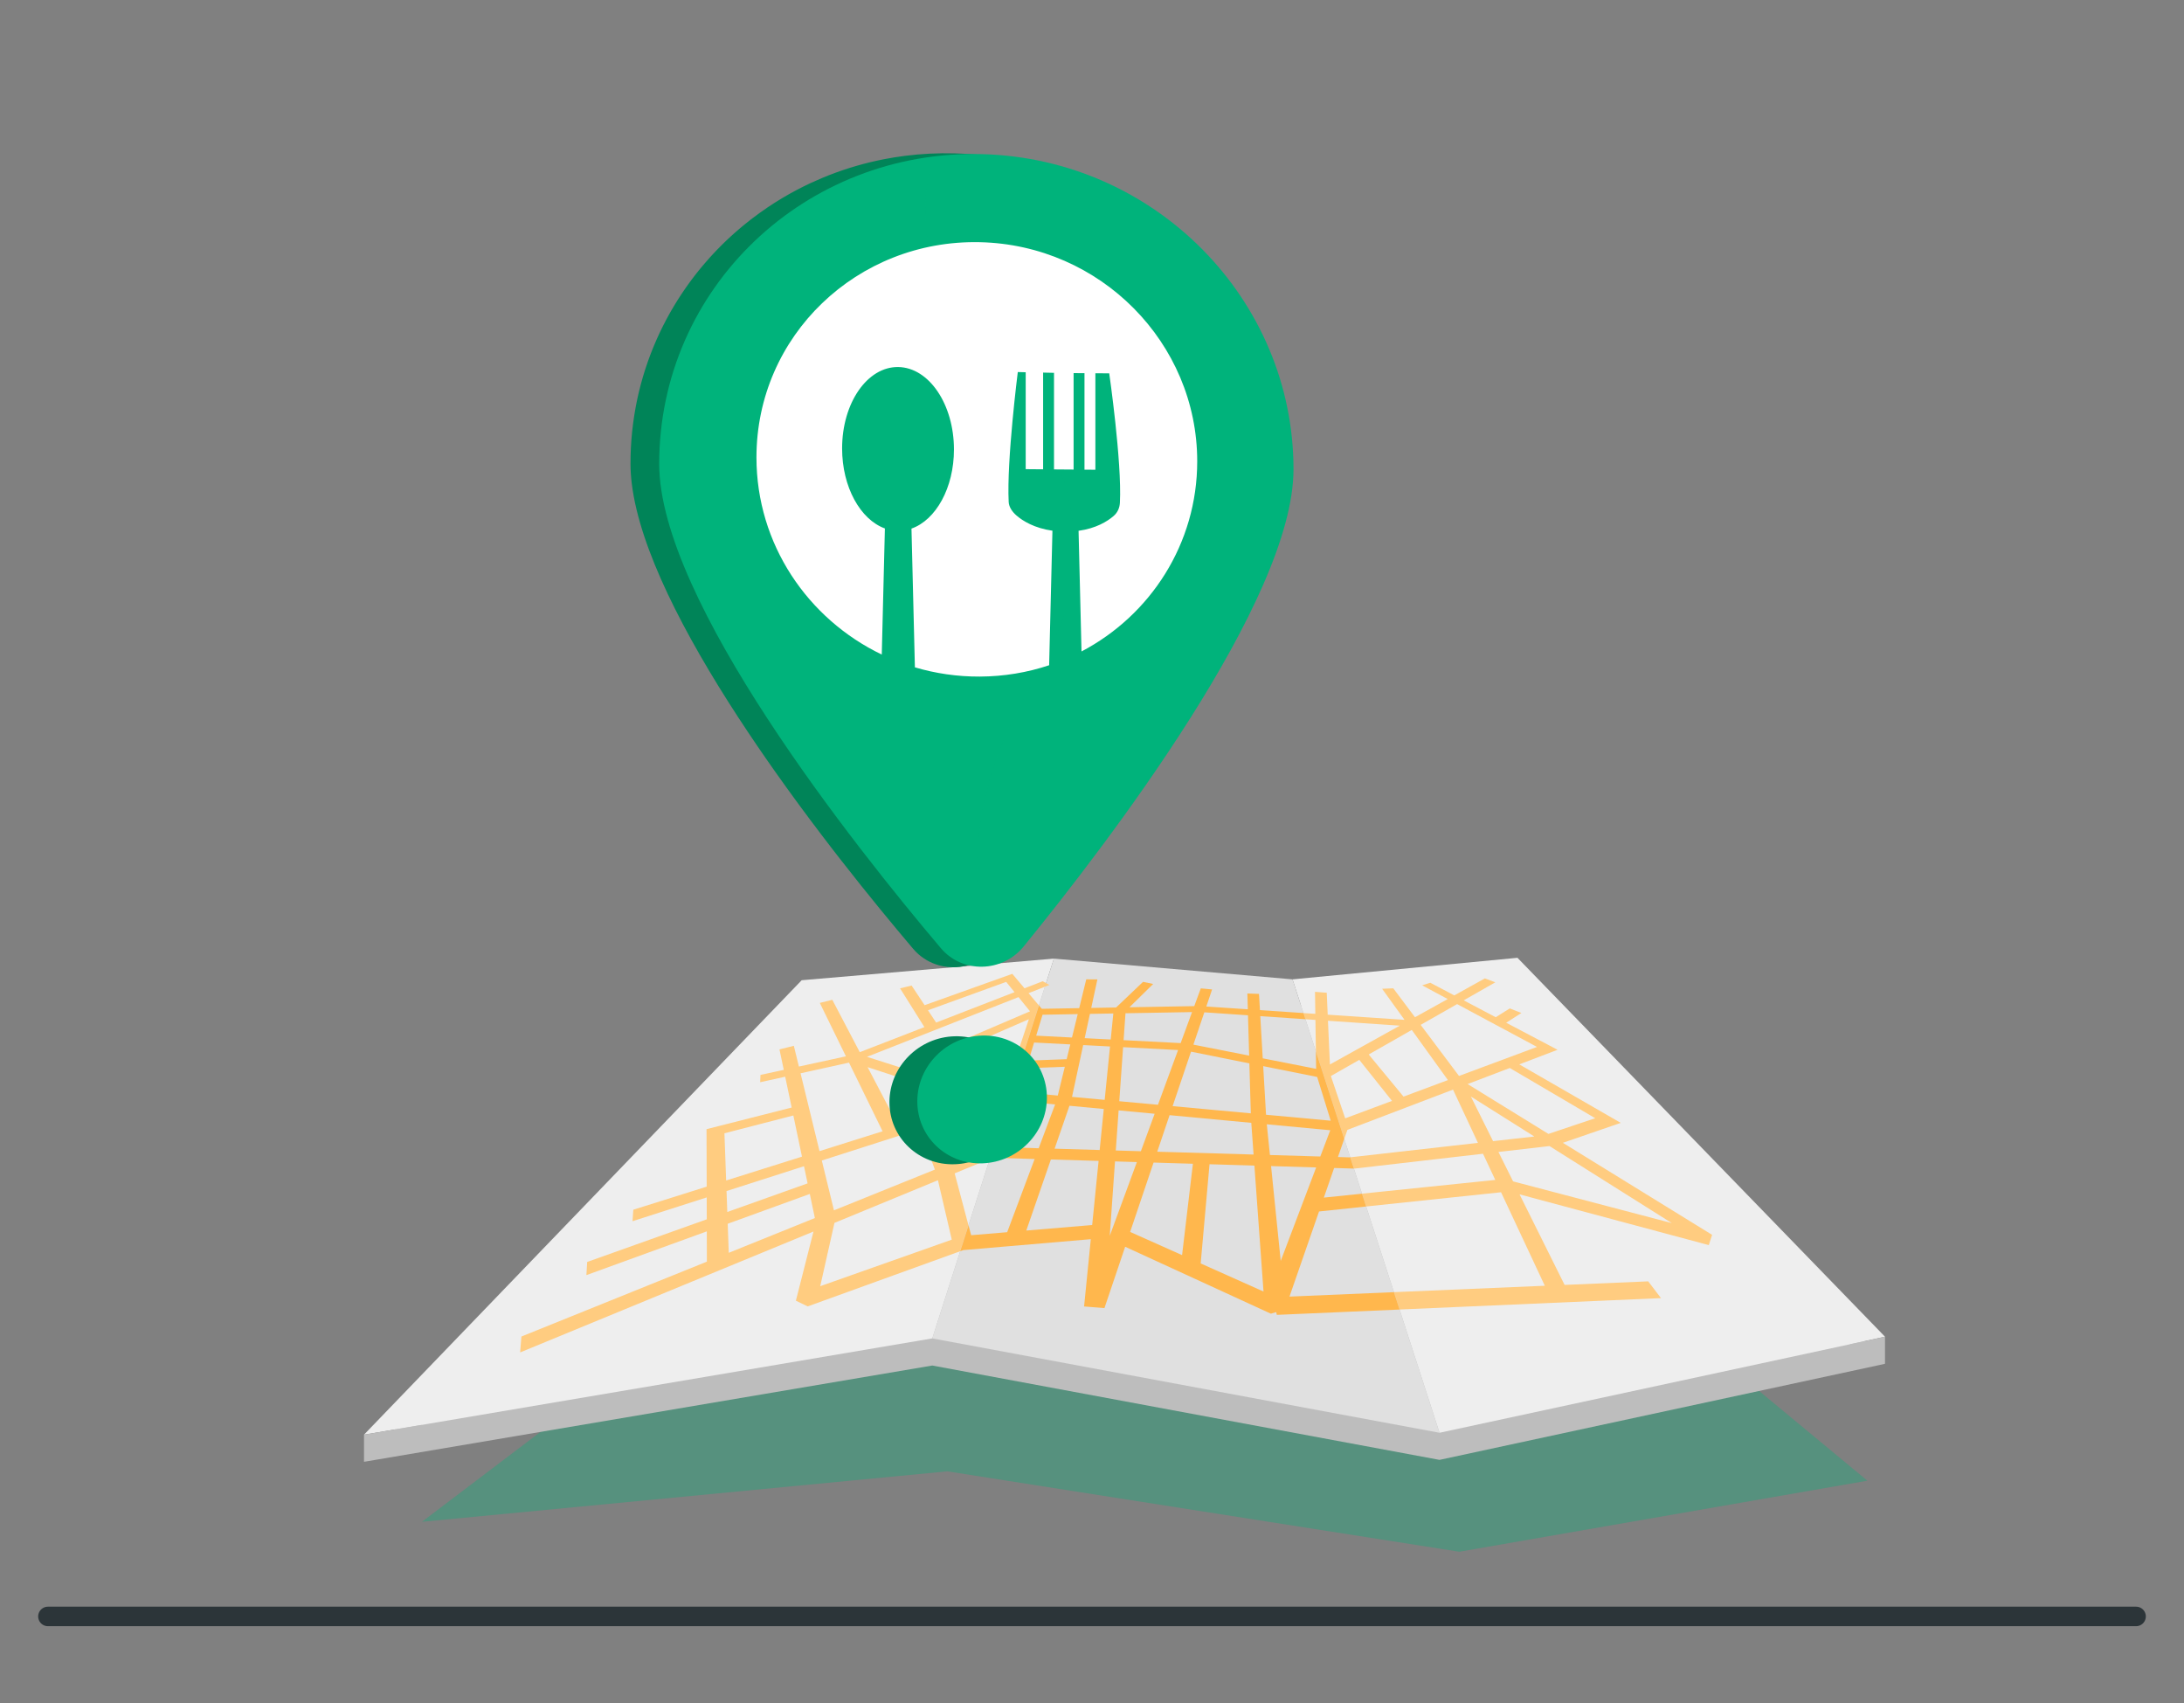 <svg width="336" height="262" viewBox="0 0 336 262" fill="none" xmlns="http://www.w3.org/2000/svg">
<rect x="0" y="0" width="336" height="262" fill="#808080" stroke="none"/>
<path d="M328.629 248.63H7.371" stroke="#2C3539" stroke-width="3" stroke-miterlimit="10" stroke-linecap="round"/>
<path opacity="0.33" d="M104.261 204.242L64.913 234.075L145.747 226.311L224.512 238.678L287.288 227.749L246.715 194.144L104.261 204.242Z" fill="#00B37B"/>
<path d="M233.456 151.495L198.85 154.81L200.53 159.992L200.618 160.264L200.53 159.992L199.711 157.468L199.709 157.464L198.848 154.81L162.137 151.621L123.337 154.945L56 224.846L143.428 210.036L221.463 224.55L290 209.775L233.456 151.495ZM147.72 196.631L148.41 194.477L147.72 196.631ZM155.135 173.479L157.826 165.078L155.135 173.479ZM202.442 165.885L205.279 174.635L202.442 165.885ZM209.119 186.477L208.288 183.915L208.144 183.47L208.29 183.915L209.128 186.502L209.119 186.477Z" fill="#BDBDBD"/>
<path d="M162.137 147.448L160.931 151.211L160.753 151.769L159.834 154.641L155.135 169.306L152.862 176.409L152.271 178.25L148.999 188.469L147.72 192.458L143.428 205.864L56 220.673L123.337 150.772L162.137 147.448Z" fill="#EEEEEE"/>
<path d="M290 205.604L221.463 220.379L215.316 201.419L214.451 198.752L210.177 185.576L209.539 183.604L208.288 179.742L207.724 178.012L206.807 175.176L202.442 161.712L200.839 156.772L200.532 155.821L198.85 150.637L233.456 147.322L290 205.604Z" fill="#EEEEEE"/>
<path d="M209.119 182.304L208.288 179.742L202.442 161.714V161.712L202.032 160.446L200.532 155.821L199.713 153.297L199.711 153.291L198.85 150.637L162.138 147.448L160.818 151.569L160.753 151.769L160.337 153.067L155.137 169.306H155.135L153.85 173.325L147.722 192.458H147.72L143.428 205.864L221.463 220.379L209.119 182.304Z" fill="#E0E0E0"/>
<path d="M263.402 189.937L240.441 175.78L249.345 172.714L233.736 163.716L239.624 161.473L231.724 157.311L234.064 155.81L232.28 155.108L230.109 156.462L225.186 153.867L230.052 151.094L228.442 150.492L223.738 153.106L220.047 151.161L218.791 151.556L222.727 153.668L217.69 156.465L214.351 152.016L212.634 152.087L216.081 156.866L204.262 156.072L204.113 152.697L202.308 152.561L202.358 155.944L200.536 155.821L200.843 156.772L202.373 156.876L202.446 161.712L206.811 175.176L207.293 173.79L223.542 167.599L227.376 175.79L207.728 178.012L208.29 179.744L208.363 179.748L228.155 177.462L230.042 181.489L209.539 183.604L210.177 185.574L230.93 183.386L237.664 197.766L214.451 198.752L215.316 201.42L255.536 199.669L253.574 197.091L240.708 197.638L233.778 183.71L262.891 191.515L263.402 189.937ZM204.301 157.006L215.352 157.762L204.602 163.732L204.301 157.006ZM206.953 172.016L204.75 165.511L209.123 163.02L214.155 169.333L206.953 172.016ZM215.929 168.675L210.571 162.194L217.197 158.418L222.757 166.132L215.929 168.675ZM218.565 157.639L224.173 154.444L236.462 161.033L224.463 165.498L218.565 157.639ZM232.276 164.272L245.419 171.997L238.22 174.411L225.786 166.744L232.276 164.272ZM229.703 175.527L226.287 168.662L236.049 174.81L229.703 175.527ZM232.783 181.714L230.529 177.188L238.385 176.281L257.208 188.134L232.783 181.714ZM160.425 150.927L157.617 152.015L155.741 149.79L142.248 154.613L140.25 151.593L138.472 152.02L142.216 157.984L132.273 161.839L128.047 153.783L126.124 154.264L130.142 162.479L122.907 164.052L122.13 160.861L119.919 161.409L120.581 164.558L116.998 165.337L116.948 166.462L120.799 165.613L121.795 170.355L108.697 173.682L108.722 182.523L97.434 186.072L97.31 187.837L108.726 184.18L108.733 187.549L90.336 194.106L90.215 196.131L108.739 189.402L108.751 194.06L80.219 205.575L80.021 208.022L125.153 189.426L122.443 200.064L124.259 200.944L147.716 192.46L148.994 188.473L146.872 180.477L152.266 178.252L152.855 176.411L152.492 176.402L146.328 178.891L143.911 172.906L155.129 169.312L159.826 154.646L158.238 152.764L160.745 151.775L161.438 151.503L160.925 151.217L160.425 150.927ZM154.799 151.029L156.083 152.609L144.018 157.286L142.764 155.393L154.799 151.029ZM111.451 174.315L122.054 171.577L123.381 177.907L111.714 181.577L111.451 174.315ZM111.775 183.2L123.692 179.382L124.246 182.019L111.892 186.421L111.775 183.2ZM112.118 192.698L111.957 188.232L124.585 183.645L125.364 187.352L112.118 192.698ZM123.162 165.089L130.616 163.446L135.781 174.006L126.08 177.059L123.162 165.089ZM141.517 173.669L143.827 179.899L128.301 186.166L126.432 178.503L141.517 173.669ZM144.298 181.535L146.427 190.677L126.189 197.834L128.377 188.098L144.298 181.535ZM138.241 173.23L133.477 164.142L150.003 169.531L138.241 173.23ZM154.504 168.113L152.644 168.698L147.931 167.195L155.603 164.813L154.504 168.113ZM156.067 163.43L145.873 166.541L140.083 164.694L158.288 156.77L156.067 163.43ZM158.467 155.556L138.374 164.148L133.381 162.556L156.694 153.37L158.467 155.556Z" fill="#FFCC80"/>
<path d="M214.45 198.752L198.38 199.436L202.929 186.341L210.177 185.575L209.538 183.606L203.669 184.21L205.252 179.654L208.227 179.742L208.288 179.744L207.726 178.012L207.657 178.02L205.839 177.966L206.807 175.178L202.442 161.714L202.482 164.404L194.267 162.784L193.89 156.296L200.838 156.772L200.532 155.821L193.838 155.37L193.692 152.875L191.903 152.81L191.974 155.245L185.587 154.816L186.475 152.189L184.737 152.024L183.732 154.756L173.762 154.931L177.41 151.347L175.853 151.023L171.71 154.967L167.884 155.034L168.829 150.645L167.116 150.639L166.031 155.067L160.279 155.167L159.838 154.643L155.141 169.31L155.392 169.229L162.325 169.879L159.796 176.618L152.868 176.413L152.279 178.254L152.707 178.077L159.174 178.273L154.949 189.53L149.408 189.992L149.005 188.473L147.728 192.46L148.219 192.281L167.817 190.604L166.783 200.953L169.915 201.203L173.102 191.769L195.522 202.064L196.343 201.82L196.431 202.246L215.319 201.425L214.45 198.752ZM192.858 177.584L178.036 177.149L179.936 171.528L192.505 172.708L192.858 177.584ZM192.432 171.248L180.404 170.14L183.235 161.762L192.209 163.562L192.432 171.248ZM185.282 155.708L191.998 156.166L192.177 162.372L183.6 160.68L185.282 155.708ZM173.152 155.853L183.392 155.673L181.639 160.444L172.861 159.992L173.152 155.853ZM172.784 161.067L181.244 161.51L178.147 169.931L172.197 169.384L172.784 161.067ZM172.096 170.792L177.639 171.312L175.519 177.074L171.66 176.961L172.096 170.792ZM167.68 155.949L171.28 155.886L170.88 159.89L166.875 159.683L167.68 155.949ZM160.392 156.08L165.803 155.984L164.92 159.585L159.412 159.301L160.392 156.08ZM159.09 160.354L164.66 160.644L164.103 162.916L158.244 163.135L159.09 160.354ZM156.775 167.963L157.887 164.306L163.818 164.084L162.734 168.512L156.775 167.963ZM168.028 188.427L157.891 189.276L161.675 178.344L169.015 178.564L168.028 188.427ZM169.18 176.888L162.247 176.683L164.533 170.082L169.811 170.577L169.18 176.888ZM164.926 168.715L166.645 160.747L170.772 160.962L169.951 169.177L164.926 168.715ZM170.732 190.084L171.539 178.641L174.905 178.743L170.732 190.084ZM181.858 193.056L173.868 189.486L177.472 178.819L183.525 179.002L181.858 193.056ZM184.72 194.335L186.081 179.076L192.984 179.283L194.386 198.656L184.72 194.335ZM194.338 163.986L202.641 165.653L204.724 172.38L194.774 171.463L194.338 163.986ZM195.374 177.657L194.893 172.932L204.655 173.849L203.123 177.886L195.374 177.657ZM195.549 179.36L202.486 179.569L197.033 193.948L195.549 179.36Z" fill="#FFB74D"/>
<path d="M290 205.604V209.776L284.576 206.771L290 205.604Z" fill="#BDBDBD"/>
<path d="M56 220.673V224.846L64.913 219.164L56 220.673Z" fill="#BDBDBD"/>
<path d="M140.482 145.938C140.483 145.94 140.485 145.94 140.486 145.942C140.599 146.075 140.715 146.201 140.834 146.325C140.873 146.365 140.914 146.403 140.953 146.443C141.036 146.525 141.12 146.607 141.206 146.685C141.254 146.728 141.301 146.77 141.35 146.812C141.432 146.883 141.515 146.953 141.6 147.02C141.65 147.059 141.699 147.098 141.75 147.137C141.839 147.204 141.928 147.269 142.019 147.331C142.067 147.364 142.113 147.397 142.161 147.429C142.269 147.501 142.379 147.569 142.489 147.635C142.521 147.653 142.551 147.674 142.583 147.693C142.73 147.777 142.879 147.857 143.029 147.932C143.042 147.939 143.055 147.945 143.069 147.95C143.205 148.017 143.343 148.08 143.482 148.138C143.522 148.155 143.561 148.17 143.601 148.186C143.717 148.232 143.832 148.276 143.949 148.317C143.994 148.333 144.038 148.348 144.083 148.363C144.2 148.401 144.317 148.437 144.434 148.47C144.476 148.481 144.517 148.494 144.559 148.504C144.69 148.539 144.822 148.571 144.955 148.598C144.982 148.604 145.01 148.611 145.039 148.617C145.536 148.717 146.041 148.771 146.547 148.78C146.571 148.78 146.595 148.78 146.619 148.78C146.763 148.781 146.907 148.779 147.051 148.774C147.08 148.773 147.109 148.771 147.137 148.77C147.282 148.762 147.426 148.751 147.571 148.736C147.594 148.734 147.616 148.733 147.639 148.73C149.742 148.495 151.78 147.476 153.247 145.679C166.373 129.595 194.906 92.344 194.906 72.151C194.906 46.051 173.627 24.317 146.881 23.592C144.287 23.522 141.738 23.652 139.245 23.968C139.242 23.968 139.238 23.969 139.235 23.969C138.162 24.105 137.1 24.276 136.049 24.48C136.018 24.485 135.987 24.491 135.956 24.497C135.669 24.552 135.386 24.613 135.102 24.674C135.011 24.693 134.919 24.713 134.829 24.733C134.565 24.791 134.303 24.852 134.041 24.915C133.932 24.941 133.823 24.967 133.714 24.992C133.461 25.055 133.208 25.119 132.957 25.185C132.842 25.215 132.726 25.245 132.612 25.276C132.363 25.343 132.116 25.412 131.87 25.482C131.755 25.516 131.639 25.549 131.525 25.583C131.277 25.656 131.031 25.73 130.786 25.806C130.676 25.841 130.568 25.875 130.459 25.911C130.208 25.991 129.958 26.072 129.708 26.156C129.613 26.189 129.519 26.221 129.424 26.254C129.162 26.344 128.9 26.435 128.64 26.53C128.584 26.55 128.529 26.571 128.473 26.592C127.235 27.047 126.02 27.552 124.831 28.103C124.751 28.139 124.67 28.175 124.591 28.213C124.356 28.323 124.124 28.436 123.891 28.55C123.786 28.602 123.682 28.652 123.577 28.705C123.355 28.815 123.136 28.927 122.917 29.041C122.804 29.099 122.692 29.157 122.58 29.216C122.366 29.329 122.154 29.444 121.941 29.559C121.825 29.623 121.711 29.686 121.596 29.749C121.387 29.865 121.179 29.983 120.972 30.103C120.858 30.169 120.745 30.235 120.631 30.302C120.424 30.424 120.217 30.547 120.012 30.671C119.903 30.738 119.796 30.805 119.688 30.872C119.48 31 119.271 31.13 119.065 31.262C118.97 31.323 118.875 31.385 118.781 31.447C118.563 31.588 118.346 31.73 118.131 31.874C118.086 31.904 118.043 31.935 117.999 31.964C117.237 32.481 116.49 33.019 115.76 33.575C115.671 33.643 115.583 33.71 115.494 33.778C115.309 33.922 115.126 34.067 114.943 34.214C114.834 34.301 114.725 34.386 114.617 34.474C114.444 34.614 114.273 34.757 114.102 34.9C113.987 34.997 113.871 35.093 113.756 35.191C113.591 35.331 113.427 35.473 113.264 35.616C113.146 35.719 113.03 35.821 112.913 35.925C112.754 36.068 112.595 36.21 112.437 36.355C112.32 36.462 112.203 36.571 112.087 36.679C111.932 36.824 111.778 36.968 111.625 37.115C111.509 37.226 111.395 37.338 111.28 37.45C111.13 37.598 110.979 37.746 110.83 37.895C110.716 38.009 110.605 38.124 110.493 38.239C110.346 38.391 110.198 38.541 110.052 38.695C109.943 38.81 109.836 38.926 109.729 39.042C109.583 39.198 109.436 39.354 109.292 39.512C109.221 39.592 109.15 39.673 109.079 39.753C108.781 40.085 108.488 40.423 108.199 40.764C108.087 40.895 107.975 41.026 107.866 41.159C107.742 41.308 107.62 41.461 107.498 41.611C107.385 41.751 107.271 41.891 107.159 42.033C107.04 42.183 106.924 42.337 106.806 42.489C106.696 42.634 106.584 42.778 106.474 42.924C106.36 43.077 106.247 43.23 106.134 43.384C106.025 43.534 105.916 43.683 105.808 43.835C105.698 43.988 105.59 44.142 105.483 44.296C105.375 44.45 105.269 44.605 105.163 44.761C105.058 44.915 104.954 45.07 104.851 45.225C104.745 45.385 104.641 45.546 104.537 45.706C104.437 45.86 104.337 46.014 104.24 46.17C104.135 46.336 104.033 46.504 103.93 46.672C103.836 46.824 103.743 46.976 103.651 47.129C103.543 47.31 103.438 47.492 103.332 47.674C103.249 47.817 103.165 47.959 103.084 48.103C102.955 48.331 102.83 48.56 102.705 48.79C102.629 48.931 102.553 49.071 102.477 49.213C102.325 49.499 102.176 49.786 102.03 50.076C101.963 50.209 101.898 50.344 101.832 50.478C101.731 50.684 101.629 50.889 101.53 51.097C101.46 51.246 101.392 51.396 101.322 51.547C101.233 51.741 101.142 51.937 101.055 52.133C100.986 52.288 100.919 52.445 100.852 52.601C100.768 52.794 100.685 52.988 100.604 53.184C100.538 53.342 100.473 53.501 100.409 53.66C100.33 53.855 100.253 54.052 100.176 54.249C100.114 54.41 100.053 54.57 99.993 54.73C99.918 54.929 99.845 55.13 99.772 55.331C99.715 55.49 99.658 55.649 99.603 55.808C99.53 56.016 99.46 56.224 99.392 56.433C99.34 56.588 99.289 56.742 99.238 56.899C99.167 57.12 99.1 57.343 99.032 57.566C98.988 57.71 98.943 57.854 98.9 58C98.823 58.263 98.75 58.527 98.678 58.791C98.648 58.898 98.618 59.004 98.588 59.112C98.489 59.483 98.394 59.855 98.305 60.23C98.282 60.326 98.261 60.423 98.239 60.52C98.173 60.8 98.108 61.082 98.048 61.365C98.017 61.509 97.99 61.653 97.96 61.796C97.911 62.034 97.863 62.273 97.818 62.511C97.788 62.669 97.761 62.828 97.733 62.986C97.693 63.214 97.653 63.441 97.616 63.67C97.589 63.834 97.564 63.999 97.539 64.163C97.505 64.388 97.472 64.613 97.441 64.84C97.418 65.007 97.396 65.175 97.375 65.343C97.346 65.568 97.32 65.794 97.295 66.021C97.276 66.189 97.258 66.358 97.24 66.525C97.218 66.756 97.197 66.987 97.177 67.218C97.162 67.383 97.148 67.549 97.135 67.715C97.117 67.955 97.102 68.198 97.088 68.439C97.078 68.597 97.068 68.754 97.06 68.912C97.047 69.178 97.037 69.446 97.029 69.714C97.024 69.847 97.017 69.981 97.014 70.115C97.006 70.517 97 70.92 97 71.324C97 72.308 97.067 73.329 97.196 74.386C98.425 84.458 105.28 97.602 113.514 110.244C114.008 111.003 114.507 111.76 115.01 112.514C115.49 113.234 115.974 113.953 116.461 114.667C117.347 115.969 118.243 117.26 119.144 118.537C119.745 119.388 120.347 120.233 120.95 121.07C121.377 121.662 121.803 122.248 122.229 122.832C122.581 123.315 122.934 123.794 123.286 124.272C123.713 124.849 124.139 125.424 124.562 125.991C125.761 127.594 126.95 129.158 128.12 130.674C128.538 131.216 128.953 131.749 129.365 132.278C133.561 137.656 137.446 142.358 140.482 145.938Z" fill="#008458"/>
<path d="M146.88 159.394C141.344 159.534 136.839 164.073 136.839 169.53C136.839 174.987 141.344 179.261 146.88 179.078C152.393 178.896 156.844 174.359 156.844 168.945C156.844 163.529 152.393 159.253 146.88 159.394Z" fill="#008458"/>
<path d="M199 72.186C199 92.347 170.56 129.536 157.478 145.593C154.202 149.615 148.055 149.748 144.754 145.851C131.405 130.087 101.416 92.3 101.416 71.362C101.416 44.3 123.91 22.971 151.131 23.708C177.79 24.431 199 46.129 199 72.186Z" fill="#00B37B"/>
<g opacity="0.2">
<path opacity="0.2" d="M150.916 125.987C154.007 105.885 167.364 99.432 165.082 80.574C162.444 58.785 142.818 52.673 142.341 33.133C142.263 29.987 142.7 26.966 143.52 24.084C119.835 27.084 101.416 46.893 101.416 71.362C101.416 92.3 131.405 130.087 144.753 145.851C146.696 148.147 149.629 149.043 152.38 148.57C150.016 139.82 149.944 132.305 150.916 125.987Z" fill="#00B37B"/>
</g>
<path d="M161.062 168.82C161.062 174.226 156.625 178.755 151.131 178.937C145.613 179.12 141.123 174.852 141.123 169.404C141.123 163.957 145.613 159.426 151.131 159.285C156.626 159.145 161.062 163.414 161.062 168.82Z" fill="#00B37B"/>
<path fill-rule="evenodd" clip-rule="evenodd" d="M166.386 100.203C177.006 94.632 184.188 83.612 184.188 70.957C184.188 52.746 169.316 37.659 150.729 37.252C131.87 36.841 116.378 51.658 116.378 70.354C116.378 83.704 124.275 95.216 135.657 100.681C135.817 94.173 135.977 87.702 136.137 81.283C132.363 79.916 129.555 74.917 129.555 68.972C129.555 61.992 133.427 56.388 138.187 56.456C142.931 56.524 146.762 62.201 146.762 69.135C146.762 75.042 143.982 79.983 140.227 81.305C140.402 88.322 140.578 95.459 140.753 102.646C143.915 103.584 147.265 104.081 150.729 104.067C154.469 104.052 158.059 103.44 161.407 102.323C161.576 95.378 161.744 88.474 161.913 81.63C159.153 81.243 157.356 80.135 156.382 79.291C155.738 78.734 155.222 77.993 155.182 77.214C154.855 70.874 156.584 57.227 156.584 57.227L157.8 57.257V72.164L160.48 72.187V57.31L162.155 57.348V72.201L165.169 72.224V57.389L166.844 57.401V72.24L168.519 72.254V57.412L170.651 57.427C170.651 57.427 172.614 71.03 172.293 77.323C172.253 78.097 171.951 78.828 171.316 79.374C170.357 80.199 168.623 81.277 165.933 81.643C166.084 87.754 166.235 93.957 166.386 100.203Z" fill="white"/>
</svg>
